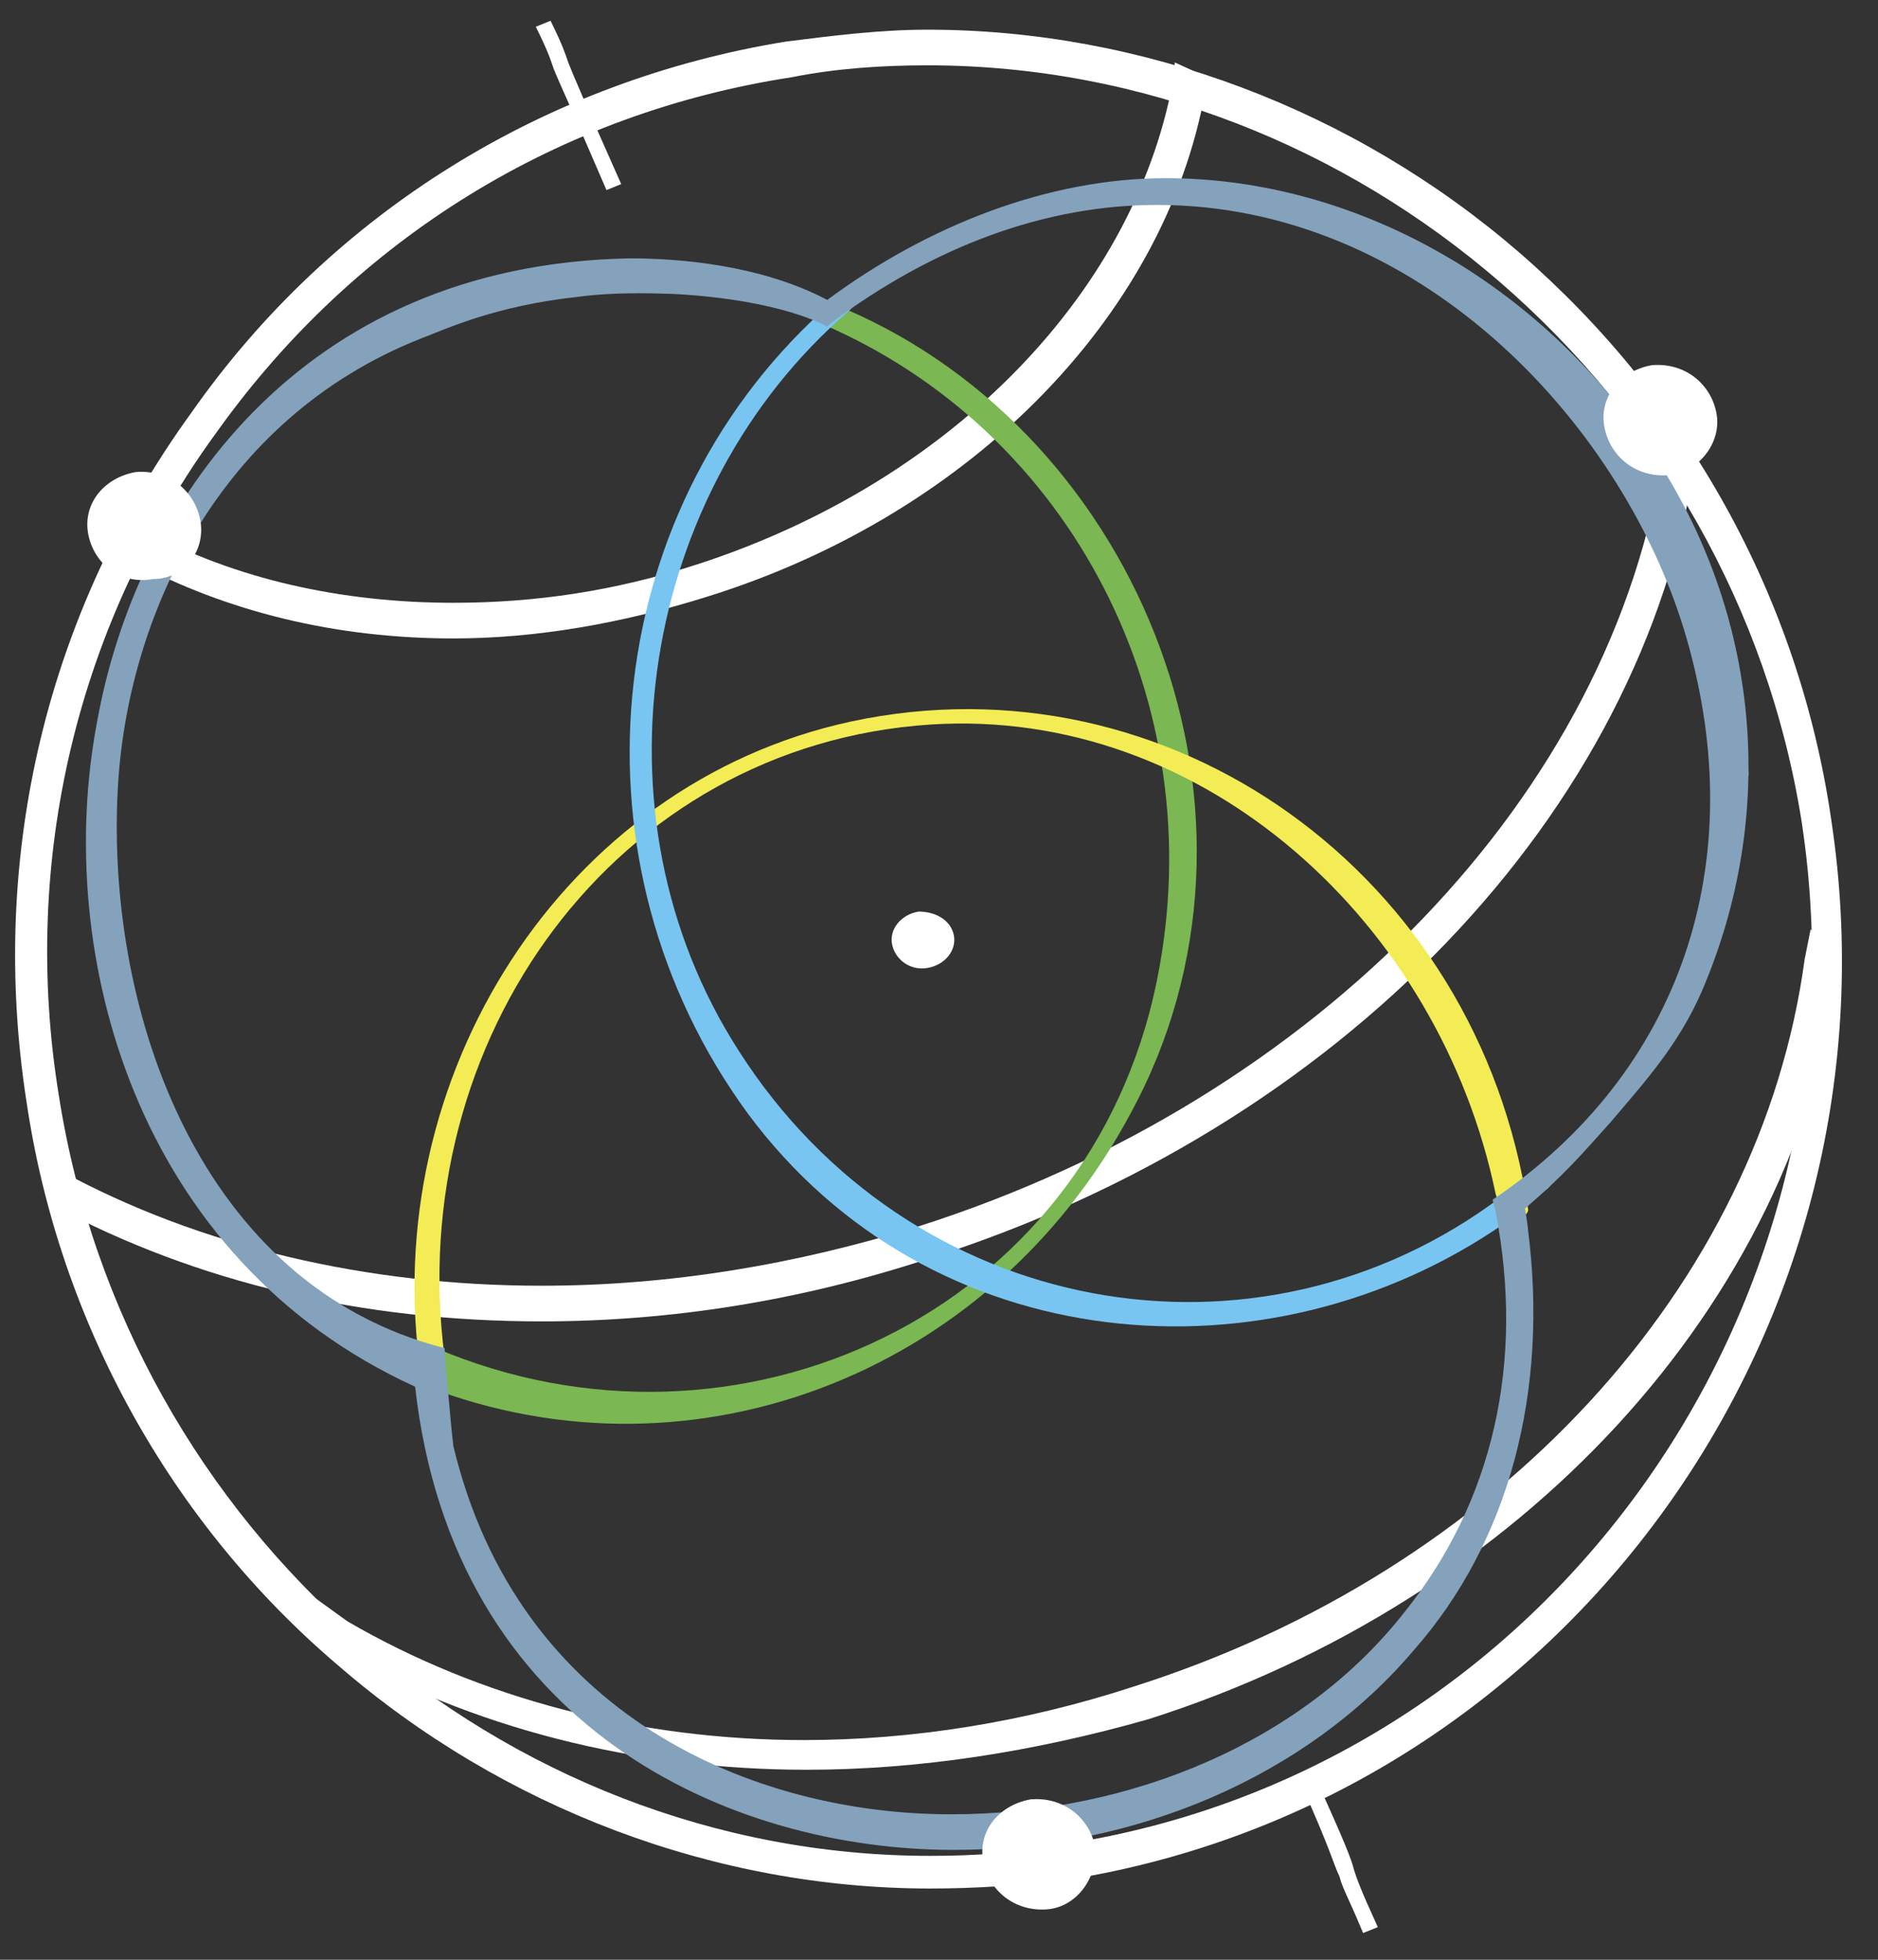 <?xml version="1.0" encoding="UTF-8"?>
<svg width="46px" height="48px" viewBox="0 0 46 48" version="1.1" xmlns="http://www.w3.org/2000/svg" xmlns:xlink="http://www.w3.org/1999/xlink">
    <rect x="0" y="0" width="46" height="48" fill="#333333" stroke="none"/>
    <!-- Generator: Sketch 51.3 (57544) - http://www.bohemiancoding.com/sketch -->
    <title>logo white</title>
    <desc>Created with Sketch.</desc>
    <defs></defs>
    <g id="mobile" stroke="none" stroke-width="1" fill="none" fill-rule="evenodd">
        <g id="Mobile-homepage" transform="translate(-20, -11)" fill-rule="nonzero">
            <g id="logo-white" transform="translate(20, 11)">
                <g id="Group">
                    <g>
                        <g id="EARTH_1_" fill="#FFFFFF">
                            <g id="new_earth_lines_1_" transform="translate(0.721, 1.455)">
                                <path d="M12.547,30.909 C8.149,30.909 4.11,29.964 0.577,28.073 L0.577,27.2 L0.721,27.2 C4.182,29.091 8.293,30.036 12.547,30.036 C15.648,30.036 18.749,29.527 21.778,28.582 C31.585,25.455 38.796,17.964 40.022,9.6 L40.022,9.382 L40.815,9.527 L40.815,9.745 C39.517,18.473 32.09,26.182 21.994,29.382 C18.893,30.4 15.72,30.909 12.547,30.909 Z" id="Shape"></path>
                                <path d="M10.384,14.182 C7.5,14.182 4.831,13.527 2.524,12.291 L2.38,12.218 L2.74,11.491 L2.884,11.564 C5.048,12.727 7.644,13.309 10.384,13.309 C12.403,13.309 14.35,13.018 16.369,12.364 C22.643,10.327 27.186,5.6 28.052,0.291 L28.052,0.073 L28.845,0.436 L28.845,0.509 C27.979,6.109 23.148,11.127 16.586,13.164 C14.494,13.818 12.403,14.182 10.384,14.182 Z" id="Shape"></path>
                                <path d="M19.038,41.891 C14.855,41.891 10.817,40.873 7.428,38.909 L7.211,38.836 L6.779,37.527 L7.788,38.255 C11.033,40.145 14.927,41.164 18.965,41.164 C21.634,41.164 24.374,40.727 27.042,39.855 C35.984,37.018 42.402,30.036 43.483,22.036 L43.628,21.309 L44.349,21.964 L44.349,22.182 C43.267,30.473 36.561,37.745 27.403,40.655 C24.59,41.455 21.778,41.891 19.038,41.891 Z" id="Shape"></path>
                            </g>
                            <path d="M22.787,46.255 C17.523,46.255 12.331,44.291 8.293,40.8 C4.182,37.309 1.442,32.364 0.649,26.982 C-0.288,20.945 1.154,14.982 4.687,10.109 C8.149,5.164 13.413,1.964 19.254,1.018 C20.408,0.873 21.561,0.727 22.715,0.727 C27.979,0.727 33.171,2.691 37.21,6.182 C41.32,9.745 44.06,14.618 44.854,20.073 C46.729,32.436 38.364,44.073 26.177,46.036 C25.023,46.182 23.869,46.255 22.787,46.255 Z M22.715,1.6 C21.634,1.6 20.48,1.673 19.398,1.891 C13.701,2.764 8.726,5.818 5.336,10.545 C1.875,15.273 0.505,21.091 1.442,26.836 C3.101,37.455 12.259,45.455 22.787,45.455 C23.869,45.455 25.023,45.382 26.105,45.164 C37.859,43.345 45.935,32.073 44.133,20.145 C42.474,9.6 33.244,1.6 22.715,1.6 Z" id="Shape"></path>
                            <path d="M33.388,47.345 C33.027,46.473 32.883,46.255 32.811,45.964 C32.667,45.673 32.595,45.309 31.873,43.709 L32.234,43.564 C32.955,45.164 33.099,45.527 33.171,45.818 C33.244,46.036 33.316,46.255 33.748,47.2 L33.388,47.345 Z" id="Shape"></path>
                            <path d="M14.855,4.655 C13.918,2.473 13.701,2.036 13.557,1.673 C13.485,1.455 13.413,1.236 13.124,0.655 L13.485,0.509 C13.773,1.091 13.845,1.309 13.918,1.527 C14.062,1.891 14.278,2.4 15.216,4.509 L14.855,4.655 Z" id="Shape"></path>
                        </g>
                        <g id="INTERNAL_SHAPE_1_" transform="translate(9.375, 7.273)">
                            <path d="M10.745,0.655 C16.874,3.273 20.336,9.964 18.965,16.727 C17.307,24.945 8.653,28.873 1.298,25.745 C1.082,25.673 0.505,26.473 0.721,26.545 C7.355,29.309 14.855,26.473 18.316,20 C22.283,12.727 18.605,3.418 11.322,0.291 C11.105,0.218 10.528,0.582 10.745,0.655" id="Shape" fill="#7BB752"></path>
                            <g id="Group" transform="translate(0.721, 9.455)" fill="#F3EC54">
                                <path d="M0.793,16.509 C-0.216,8.727 4.976,1.527 12.692,1.018 C19.398,0.582 25.167,5.891 26.537,12.509 C26.609,12.727 26.681,12.945 26.681,13.164 C26.681,13.309 27.403,13.091 27.33,12.873 C26.105,4.655 18.533,-0.727 10.745,0.945 C3.678,2.473 -0.865,9.673 0.216,16.945 L0.793,16.509" id="Shape"></path>
                            </g>
                            <path d="M28.052,21.6 C27.835,21.745 27.619,21.964 27.475,22.109 C27.403,22.182 27.403,22.036 27.403,22.036 C21.417,26.545 12.908,25.018 8.726,18.473 C4.976,12.655 6.346,4.727 11.394,0.364 C11.754,0.073 11.177,4.60742555e-15 10.961,0.218 C10.889,0.291 10.817,0.291 10.745,0.364 C5.264,5.382 4.471,13.891 8.942,20 C13.413,26.036 21.706,26.691 27.475,22.691 C27.835,22.4 28.196,22.109 28.556,21.818 C28.845,21.455 28.268,21.382 28.052,21.6" id="Shape" fill="#79C5F2"></path>
                        </g>
                        <g id="EXTERNAL_SHAPE_1_" transform="translate(1.442, 4.364)" fill="#85A2BC">
                            <path d="M21.922,40.945 C16.442,40.945 9.663,37.964 8.726,29.6 C1.875,26.473 -0.144,18.982 0.937,13.309 C1.875,8.073 5.841,2.109 13.99,1.964 C15.144,1.964 17.163,2.109 18.821,2.982 C21.273,1.164 24.23,0 27.114,0 C31.729,0 36.272,2.545 39.013,6.691 C41.681,10.691 42.113,15.564 40.238,19.927 C39.662,21.236 38.868,22.109 38.003,23.127 C37.282,23.927 36.921,24.364 35.912,25.236 C35.912,25.236 35.984,25.673 35.984,25.745 C36.489,29.673 35.551,33.382 33.171,36.073 C30.575,39.127 26.393,40.945 21.922,40.945 Z M9.663,31.055 C11.249,37.673 17.018,40.073 21.85,40.073 C26.321,40.073 30.503,38.255 32.955,35.127 C35.119,32.436 35.912,29.018 35.191,25.309 L35.119,25.018 L35.335,24.873 C39.878,21.673 41.464,16.509 39.806,11.055 C38.219,5.891 33.244,0.655 26.898,0.655 C24.157,0.655 21.417,1.673 18.893,3.564 L18.821,3.636 C18.821,3.636 17.74,2.982 15.071,2.836 C14.855,2.836 13.773,2.764 12.692,2.909 C10.673,3.127 9.447,3.709 8.87,3.927 C3.894,5.891 1.659,10.764 1.442,14.982 C1.154,20.436 3.461,27.127 9.447,28.655 C9.447,28.727 9.591,30.473 9.663,31.055 Z" id="Shape"></path>
                            <path d="M40.527,14.764 C39.95,9.236 37.642,5.091 33.748,2.764 L34.181,2.036 C38.219,4.509 40.815,8.945 41.392,14.618 L40.527,14.764 Z" id="Shape"></path>
                        </g>
                        <g id="BALLS_1_" transform="translate(1.442, 8.727)" fill="#FFFFFF">
                            <path d="M21.922,14.182 C21.994,14.545 21.706,14.909 21.273,14.982 C20.84,15.055 20.48,14.764 20.408,14.4 C20.336,14.036 20.624,13.673 21.057,13.6 C21.489,13.6 21.85,13.818 21.922,14.182" id="Shape"></path>
                            <path d="M3.461,4 C3.317,3.273 2.668,2.764 1.875,2.836 C1.082,2.982 0.577,3.636 0.721,4.364 C0.865,5.091 1.514,5.6 2.308,5.455 C3.101,5.455 3.606,4.727 3.461,4" id="Shape"></path>
                            <path d="M25.383,36.509 C25.239,35.782 24.59,35.273 23.797,35.345 C23.004,35.491 22.499,36.145 22.643,36.873 C22.787,37.6 23.436,38.109 24.23,38.036 C24.951,37.964 25.456,37.236 25.383,36.509" id="Shape"></path>
                            <path d="M40.599,1.382 C40.455,0.655 39.806,0.145 39.013,0.218 C38.219,0.364 37.715,1.018 37.859,1.745 C38.003,2.473 38.652,2.982 39.445,2.909 C40.166,2.836 40.743,2.109 40.599,1.382" id="Shape"></path>
                        </g>
                    </g>
                </g>
            </g>
        </g>
    </g>
</svg>
